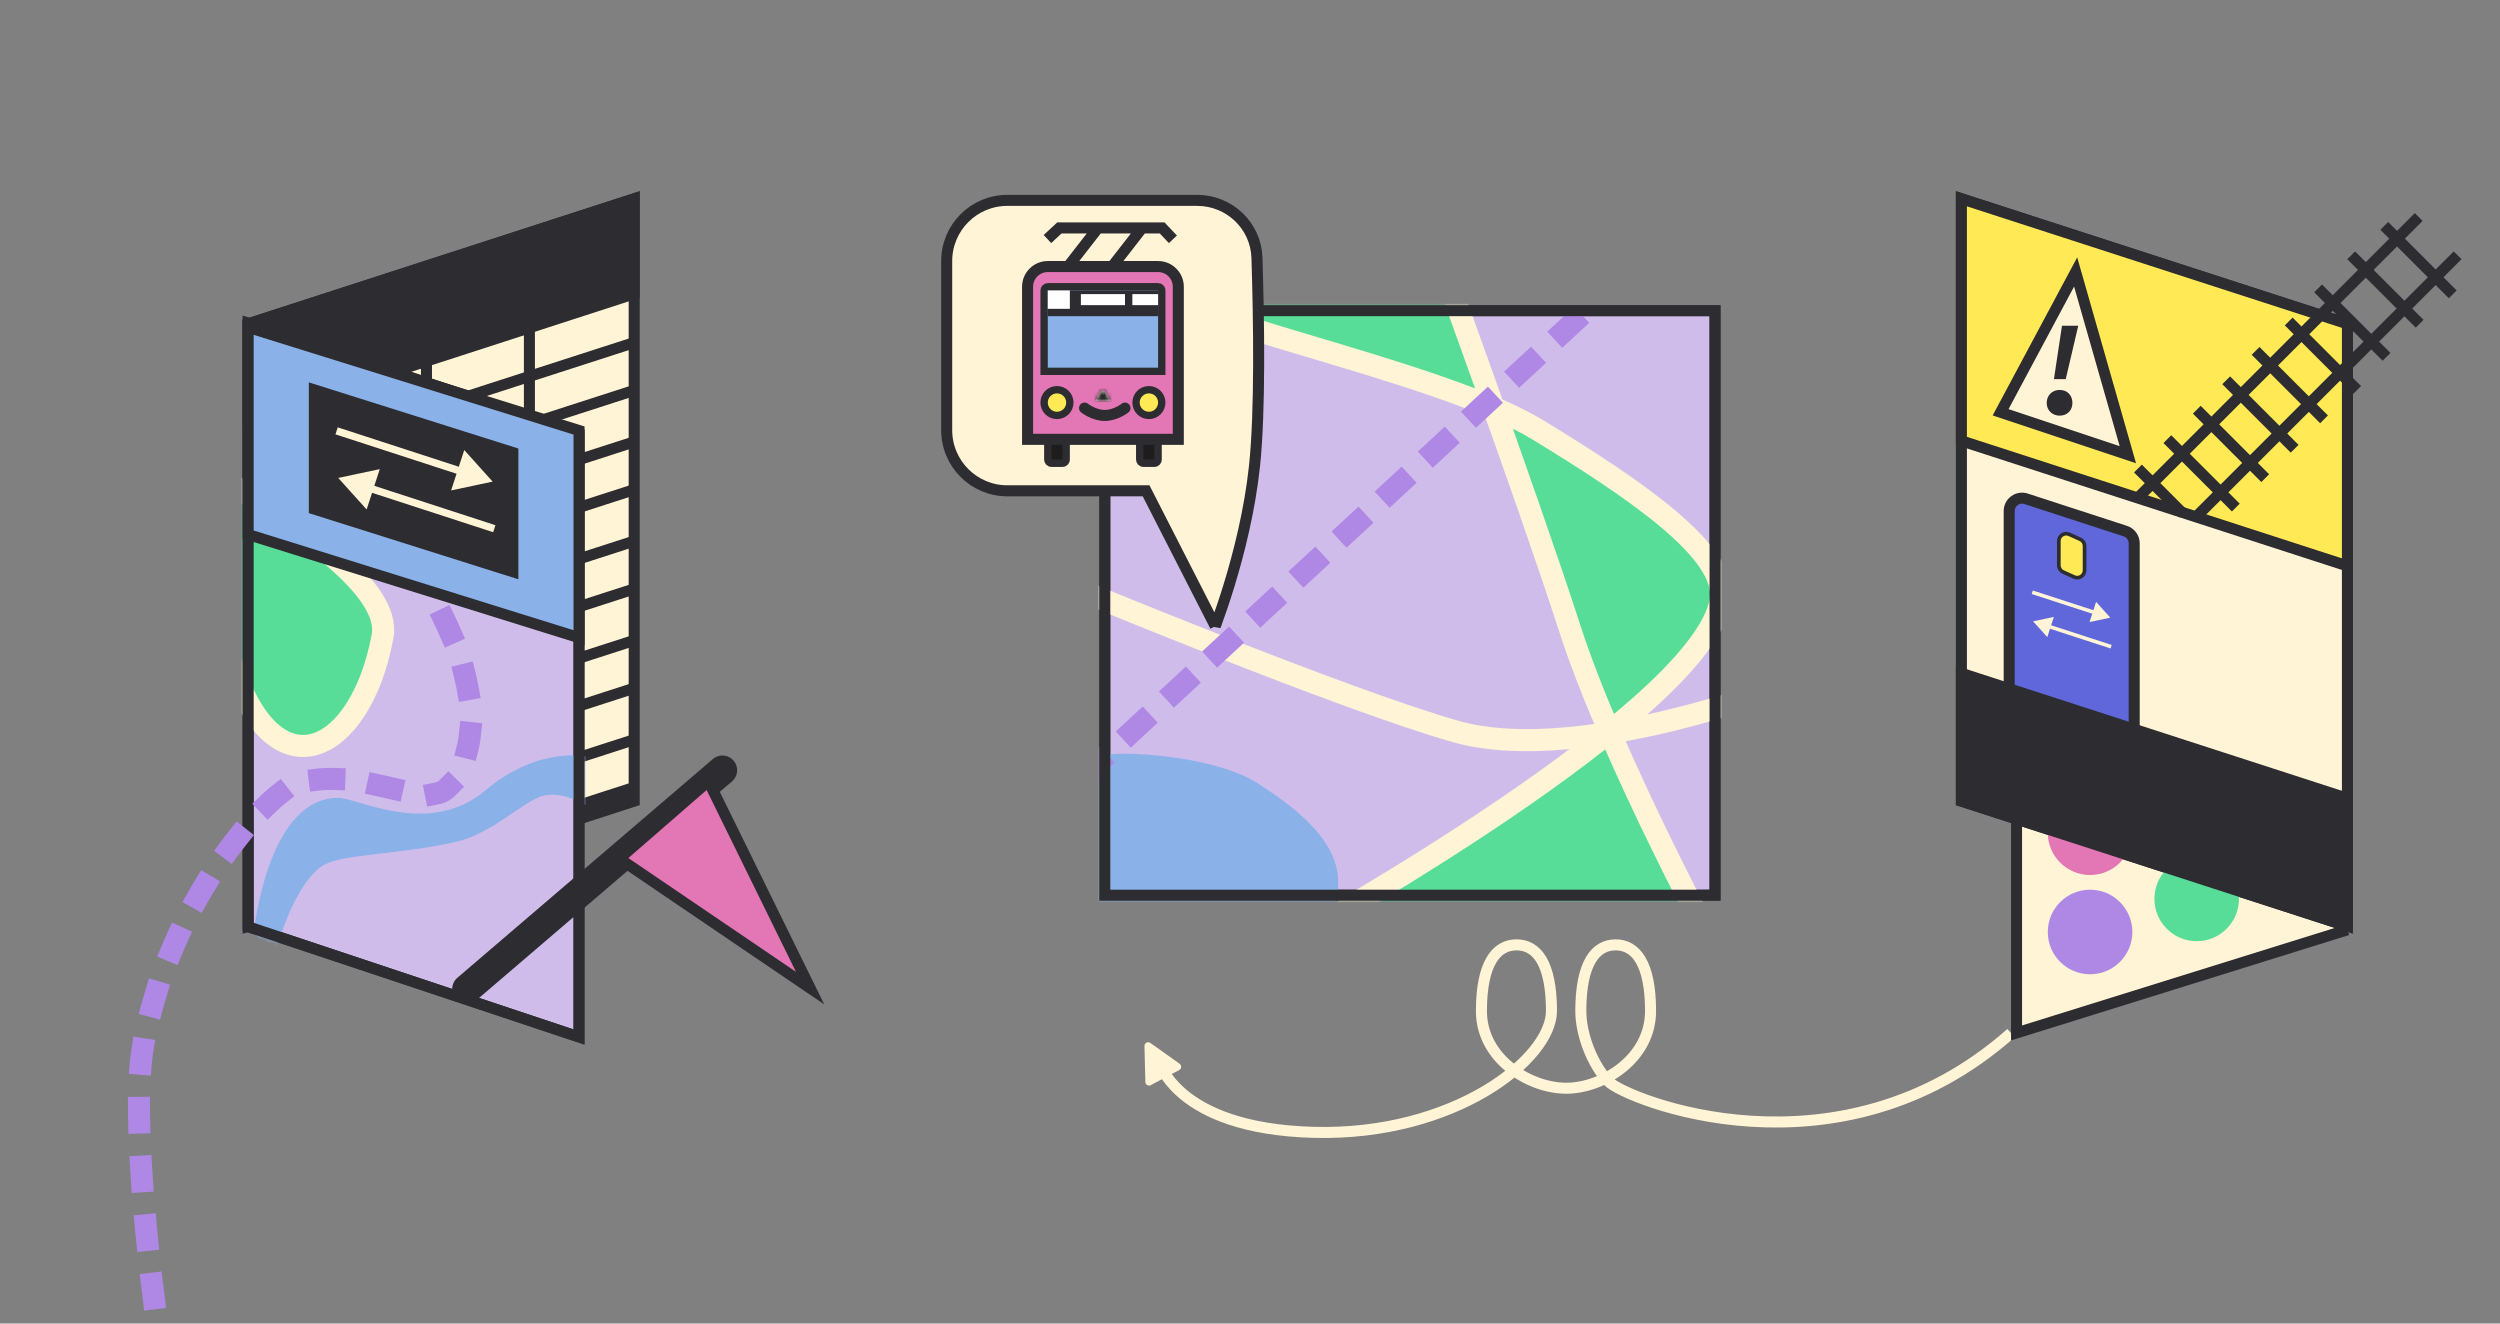 <svg width="680" height="360" fill="none" xmlns="http://www.w3.org/2000/svg"><rect width="100%" height="100%" fill="#808080" stroke="none"/><g clip-path="url(#clip0)"><path fill="#D0BCEA" stroke="#2C2C31" stroke-width="3" d="M300.5 84.5h166v159h-166z"/><mask id="a" maskUnits="userSpaceOnUse" x="299" y="83" width="169" height="162"><path fill="#fff" stroke="#fff" stroke-width="3" d="M300.5 84.5h166v159h-166z"/></mask><g mask="url(#a)"><path fill-rule="evenodd" clip-rule="evenodd" d="M315 278c20.435 0 49-17.013 49-38 0-11.304-11.16-20.039-22-27-9.286-5.963-27.072-8-36.5-8-20.435 0-27.5 14.013-27.5 35 0 20.987 16.565 38 37 38z" fill="#8BB2E8"/><path fill-rule="evenodd" clip-rule="evenodd" d="M389 63s26.397 72.086 38 108c11.603 35.914 41 90 41 90H342s119.978-65.178 126-97.5c2.461-13.205-23.543-30.6-49.798-46.635C391.495 100.555 313.528 85.652 316 78c16.276-50.377 73-15 73-15z" fill="#58DD98" stroke="#FFF4D6" stroke-width="6"/><path d="M290 159s75.184 31.268 106.087 40C426.99 207.732 478 189 478 189" stroke="#FFF4D6" stroke-width="6" stroke-linecap="square"/><path d="M296 210L432.5 83.5" stroke="#AF87E5" stroke-width="6" stroke-linecap="square" stroke-dasharray="4 12"/><path stroke="#2C2C31" stroke-width="3" d="M300.5 84.5h166v159h-166z"/></g><path d="M330.556 170.328l-18.405-36.011-.418-.817H274c-9.113 0-16.5-7.387-16.5-16.5V71c0-9.113 7.387-16.5 16.5-16.5h51.618c8.785 0 15.996 6.875 16.273 15.623.53 16.732.926 41.724-.675 56.718-1.278 11.972-4.24 23.622-6.892 32.296-1.324 4.333-2.568 7.913-3.479 10.408-.101.274-.197.536-.289.783z" fill="#FFF4D6" stroke="#2C2C31" stroke-width="3"/><path d="M290.5 72.5l7-9M302.5 72.5l7-9M286 64l2.148-2h27.959L318 64" stroke="#2C2C31" stroke-width="3" stroke-linecap="square"/><path d="M285 119h5v6c0 .552-.448 1-1 1h-3c-.552 0-1-.448-1-1v-6zM310 119h5v6c0 .552-.448 1-1 1h-3c-.552 0-1-.448-1-1v-6z" fill="#1F1D1B" stroke="#2C2C31" stroke-width="2"/><path d="M279.5 78c0-3.038 2.462-5.5 5.5-5.5h30c3.038 0 5.5 2.462 5.5 5.5v41.5h-41V78z" fill="#E376B5" stroke="#2C2C31" stroke-width="3"/><mask id="b" fill="#fff"><path fill-rule="evenodd" clip-rule="evenodd" d="M299.106 106.789c.368-.737 1.42-.737 1.788 0L302 109h-4l1.106-2.211z"/></mask><path fill-rule="evenodd" clip-rule="evenodd" d="M299.106 106.789c.368-.737 1.42-.737 1.788 0L302 109h-4l1.106-2.211z" fill="#FFF4D6"/><path d="M302 109v3h4.854l-2.171-4.342L302 109zm-4 0l-2.683-1.342-2.171 4.342H298v-3zm.211-.87l1.106 2.212 5.366-2.684-1.105-2.211-5.367 2.683zM302 106h-4v6h4v-6zm-1.317 4.342l1.106-2.212-5.367-2.683-1.105 2.211 5.366 2.684zm2.895-4.895c-1.474-2.948-5.682-2.948-7.156 0l5.367 2.683c-.737 1.475-2.841 1.475-3.578 0l5.367-2.683z" fill="#2C2C31" mask="url(#b)"/><path d="M295 111s2.5 2 5.5 2 5.5-2 5.5-2" stroke="#2C2C31" stroke-width="3" stroke-linecap="round"/><path d="M284 79c0-.552.448-1 1-1h30c.552 0 1 .448 1 1v22h-32V79z" fill="#8BB2E8" stroke="#2C2C31" stroke-width="2"/><path fill="#2C2C31" d="M285 79h30v7h-30z"/><path d="M291 109.5c0 1.933-1.567 3.5-3.5 3.5s-3.5-1.567-3.5-3.5 1.567-3.5 3.5-3.5 3.5 1.567 3.5 3.5zM316 109.5c0 1.933-1.567 3.5-3.5 3.5s-3.5-1.567-3.5-3.5 1.567-3.5 3.5-3.5 3.5 1.567 3.5 3.5z" fill="#FFEA56" stroke="#2C2C31" stroke-width="2"/><path fill="#fff" d="M285 79h6v5h-6zM294 80h12v3h-12zM308 80h7v3h-7z"/><path d="M426 296c9.956 0 22.951-8 22.951-21s-4.034-18-9.51-18-9.458 5-9.458 18c0 6.395 3.131 14.548 7.499 19.149C441.993 298.902 500 322.648 547 281M426 296c-10 0-23.052-8-23.052-21s4.052-18 9.552-18 9.5 5 9.5 18-26.371 34-64.631 33C319.109 307 315 288 315 288" stroke="#FFF4D6" stroke-width="3"/><path fill-rule="evenodd" clip-rule="evenodd" d="M311.295 284.508c-.021-.824.908-1.317 1.58-.84l7.983 5.681c.606.431.546 1.349-.11 1.698l-3.929 2.089-3.809 2.025c-.657.349-1.451-.114-1.47-.857l-.245-9.796z" fill="#FFF4D6"/><path d="M67.5 251.937V88.091l105-34.028V217.909l-105 34.028z" fill="#FFF4D6" stroke="#2C2C31" stroke-width="3"/><path d="M144 88.5v137.389M171.5 201.5l-80.5 26M171.5 174.5l-80.5 26M171.5 147.5l-80.5 26M171.5 120.5l-80.5 26M171.5 93.5l-80.5 26M171.5 214.5l-80.5 26M171.5 216.5l-80.5 26M171.5 187.5l-80.5 26M171.5 160.5l-80.5 26M171.5 133.5l-80.5 26M171.5 106.5l-80.5 26M116 96.5v137.389" stroke="#2C2C31" stroke-width="3" stroke-linecap="square"/><path d="M67.5 113.937V88.091l105-34.028v25.846l-105 34.028z" fill="#2C2C31" stroke="#2C2C31" stroke-width="3"/><path d="M69.474 88.577L67.5 87.919V252.081l1.026.342 87 29 1.974.658V117.919l-1.026-.342-87-29z" fill="#D0BCEA" stroke="#2C2C31" stroke-width="3"/><mask id="c" maskUnits="userSpaceOnUse" x="66" y="85" width="93" height="200"><path d="M69.474 88.577L67.5 87.919V252.081l1.026.342 87 29 1.974.658V117.919l-1.026-.342-87-29z" fill="#fff" stroke="#fff" stroke-width="3"/></mask><g mask="url(#c)"><path fill-rule="evenodd" clip-rule="evenodd" d="M75 259s4.134-16.787 12-23c5-3.949 19.55-3.121 37-7 8.881-1.975 16.537-9.352 22.195-12 6.389-2.991 14.805 3 14.805 3v-14s-13.706-3.882-29 9-34.718 2-40 2c-19.512 0-23 37-23 37l6 5z" fill="#8BB2E8"/><path fill-rule="evenodd" clip-rule="evenodd" d="M25.058 72.595s26.397 72.086 38 108c11.603 35.913 34.978 24.821 40.999-7.5 2.461-13.206-23.543-30.601-49.797-46.635C27.552 110.149-50.415 95.246-47.943 87.595c16.276-50.377 73-15 73-15z" fill="#58DD98" stroke="#FFF4D6" stroke-width="6"/><path d="M69.474 88.577L67.5 87.919V252.081l1.026.342 87 29 1.974.658V117.919l-1.026-.342-87-29z" stroke="#2C2C31" stroke-width="3"/></g><path d="M638.5 252.897V89.039l-90 28.064v163.858l90-28.064z" fill="#FFF4D6" stroke="#2C2C31" stroke-width="3"/><path d="M638.5 251.937V88.091l-105-34.028V217.909l105 34.028z" fill="#FFF4D6" stroke="#2C2C31" stroke-width="3"/><path d="M546.5 139c0-2.379 2.322-4.064 4.583-3.328l27 8.789c1.442.469 2.417 1.812 2.417 3.328v61.369c0 1.933-1.567 3.5-3.5 3.5h-27c-1.933 0-3.5-1.567-3.5-3.5V139z" fill="#5F67DA" stroke="#2C2C31" stroke-width="3"/><path d="M560 153.766c0 .785.459 1.498 1.174 1.822l3 1.361c1.324.6 2.826-.368 2.826-1.822v-6.607c0-.785-.459-1.498-1.174-1.822l-3-1.361c-1.324-.6-2.826.368-2.826 1.822v6.607z" fill="#FFEA56"/><path d="M560 153.766c0 .785.459 1.498 1.174 1.822l3 1.361c1.324.6 2.826-.368 2.826-1.822v-6.607c0-.785-.459-1.498-1.174-1.822l-3-1.361c-1.324-.6-2.826.368-2.826 1.822v6.607z" stroke="#2C2C31"/><path d="M638.5 153.937V88.091l-105-34.028v65.846l105 34.028z" fill="#FFEA56" stroke="#2C2C31" stroke-width="3"/><path d="M582 134.917l74.832-74.832M598 139.917L667.417 70.5M607.083 137l-16.5-16.5M592.701 138.618L582.583 128.5M615.083 129l-16.5-16.5M623.083 121l-16.5-16.5M631.083 113l-16.5-16.5M623.083 121l-16.5-16.5M640.083 105l-16.5-16.5M648.083 96l-16.5-16.5" stroke="#2C2C31" stroke-width="3" stroke-linecap="square"/><path d="M544.161 112.139l20.414-38.165 14.201 49.704-34.615-11.539z" fill="#FFF4D6" stroke="#2C2C31" stroke-width="3"/><path fill-rule="evenodd" clip-rule="evenodd" d="M568.5 265c6.351 0 11.5-5.149 11.5-11.5s-5.149-11.5-11.5-11.5-11.5 5.149-11.5 11.5 5.149 11.5 11.5 11.5z" fill="#AF87E5"/><path fill-rule="evenodd" clip-rule="evenodd" d="M597.5 256c6.351 0 11.5-5.149 11.5-11.5s-5.149-11.5-11.5-11.5-11.5 5.149-11.5 11.5 5.149 11.5 11.5 11.5z" fill="#58DD98"/><path fill-rule="evenodd" clip-rule="evenodd" d="M568.5 238c6.351 0 11.5-5.149 11.5-11.5s-5.149-11.5-11.5-11.5-11.5 5.149-11.5 11.5 5.149 11.5 11.5 11.5z" fill="#E376B5"/><path d="M553.405 160.775l-.476-.155-.309.951.475.154.31-.95zM574 168l-3.862-4.292-1.786 5.49L574 168zm-20.905-6.275l16.471 5.358.309-.951-16.47-5.357-.31.95zM573.595 176.225l.476.155.309-.951-.475-.154-.31.95zM553 169l3.862 4.292 1.786-5.49L553 169zm20.905 6.275l-16.471-5.358-.309.951 16.47 5.357.31-.95z" fill="#FFF4D6"/><path d="M67.5 145.397V89.039l90 28.064v56.358l-90-28.064z" fill="#8BB2E8" stroke="#2C2C31" stroke-width="3"/><path d="M85.5 138.468v-32.421l54 17.052v32.422l-54-17.053z" fill="#2C2C31" stroke="#2C2C31" stroke-width="3"/><path d="M92.809 116.549l-.951-.309-.619 1.902.951.309.619-1.902zM134 131l-7.723-8.584-3.573 10.981L134 131zm-41.809-12.549l32.941 10.716.619-1.902-32.942-10.716-.619 1.902zM133.191 144.451l.951.309.618-1.902-.951-.309-.618 1.902zM92 130l7.723 8.584 3.572-10.981L92 130zm41.809 12.549l-32.941-10.716-.619 1.902 32.942 10.716.618-1.902z" fill="#FFF4D6"/><path d="M44 369s-9.454-61.202-5-85c7.38-39.435 33.147-66.946 40-70 16.483-7.345 36.993 7.175 43 0 15.185-18.137-3-49-3-49" stroke="#AF87E5" stroke-width="6" stroke-linecap="square" stroke-dasharray="4 12"/><path fill-rule="evenodd" clip-rule="evenodd" d="M560.858 88.606l-2.188 14.509h3.213l3.403-14.509h-4.428zm-.642 17.453c-2.01 0-3.517 1.477-3.517 3.553 0 1.97 1.507 3.447 3.517 3.447 2.11 0 3.483-1.477 3.483-3.447 0-2.076-1.373-3.553-3.483-3.553z" fill="#2C2C31"/><path d="M638.5 251.937v-34.772l-105-34.028v34.772l105 34.028z" fill="#2C2C31" stroke="#2C2C31" stroke-width="3"/><path d="M657.083 87l-16.5-16.5M666.083 79l-16.5-16.5" stroke="#2C2C31" stroke-width="3" stroke-linecap="square"/><path d="M127 269l69.5-59.5" stroke="#2C2C31" stroke-width="8" stroke-linecap="round"/><path d="M192.683 212.474l27.668 56.295-51.896-35.234 24.228-21.061z" fill="#E376B5" stroke="#2C2C31" stroke-width="3"/></g><defs><clipPath id="clip0"><path fill="#fff" d="M0 0h680v360H0z"/></clipPath></defs></svg>